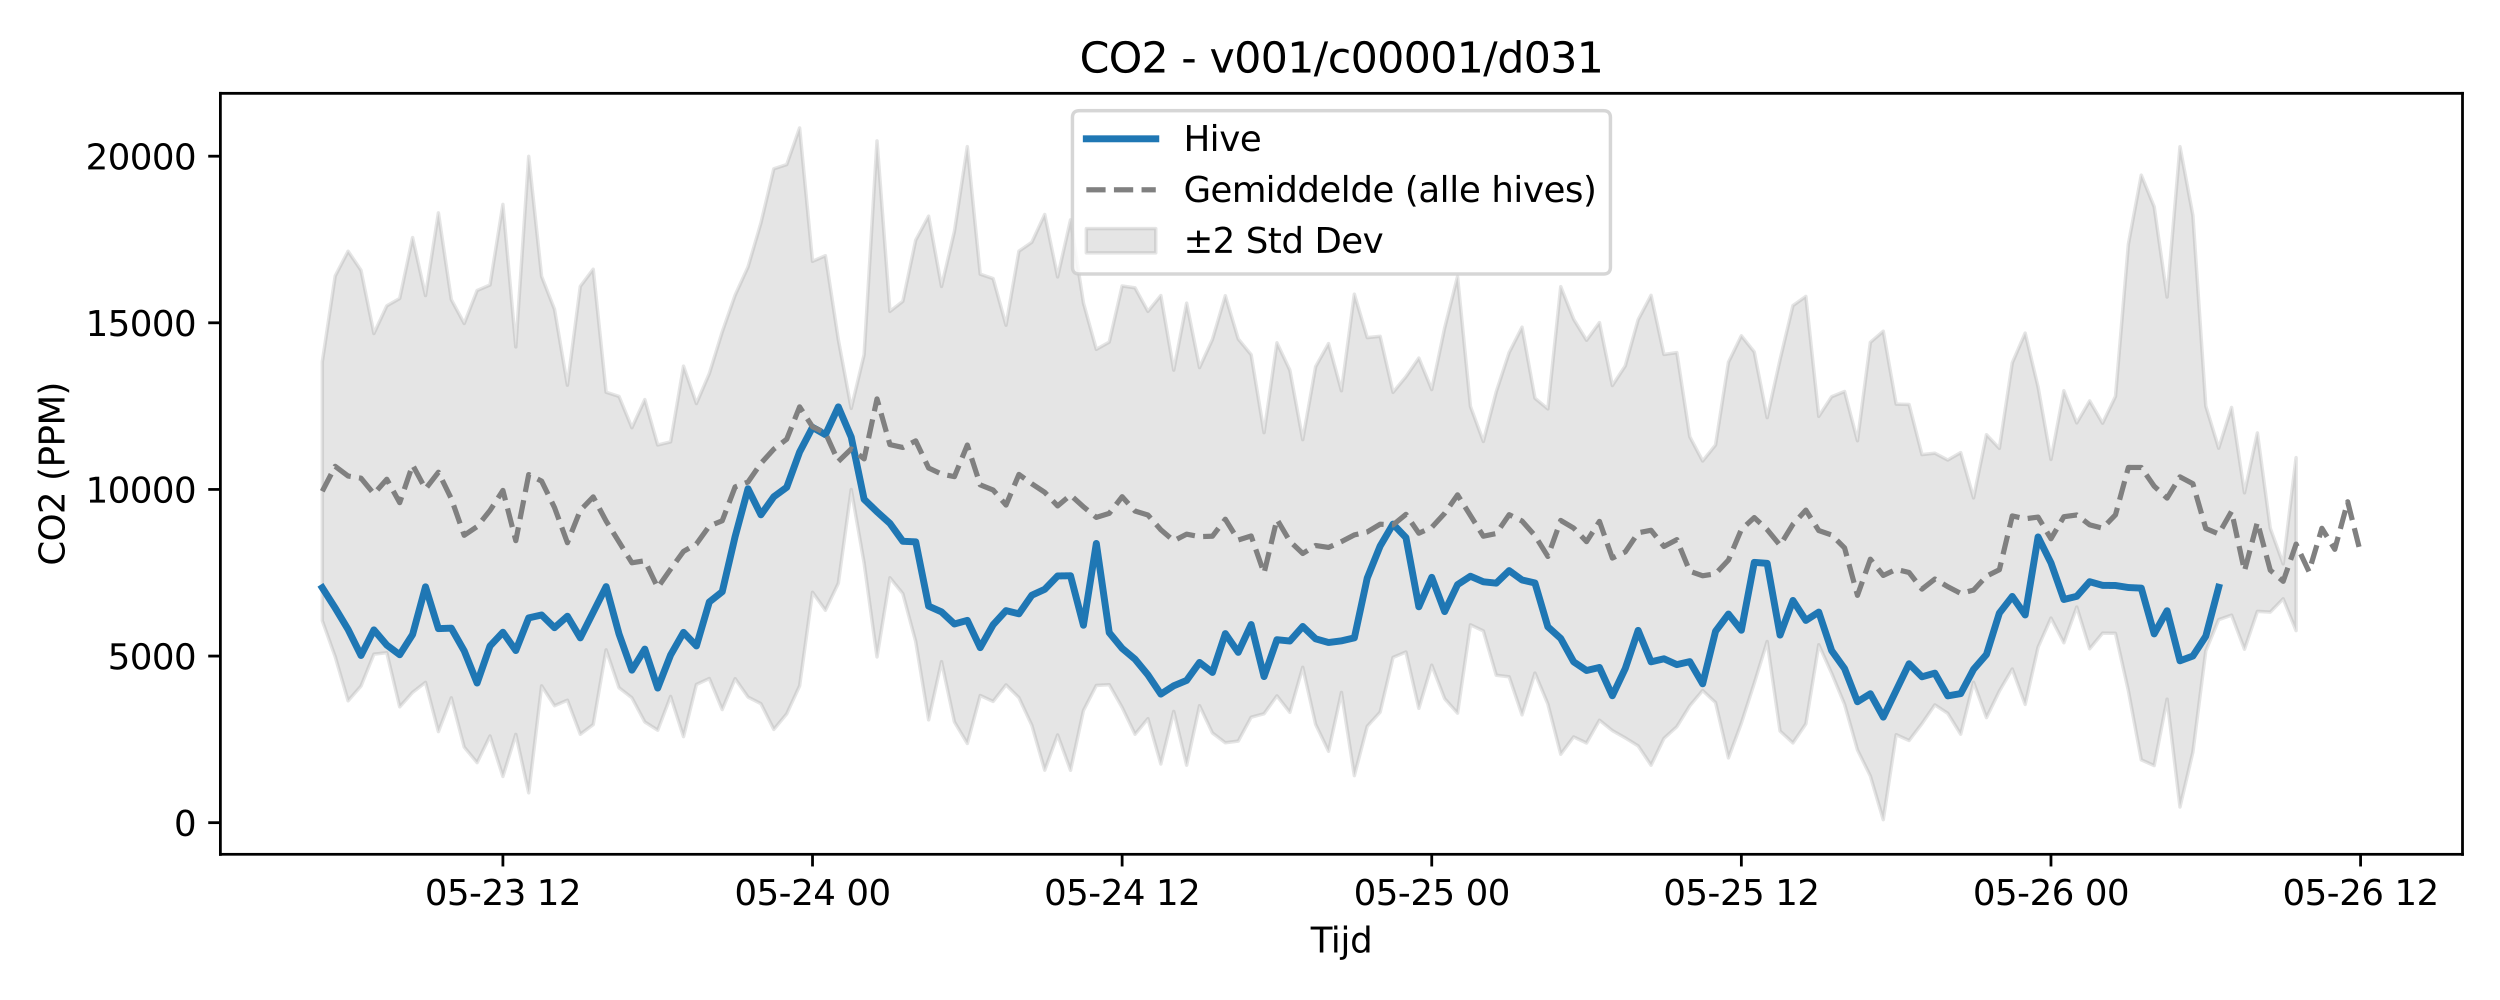 <?xml version="1.0" encoding="utf-8" standalone="no"?>
<!DOCTYPE svg PUBLIC "-//W3C//DTD SVG 1.1//EN"
  "http://www.w3.org/Graphics/SVG/1.1/DTD/svg11.dtd">
<svg xmlns:xlink="http://www.w3.org/1999/xlink" width="720pt" height="288pt" viewBox="0 0 720 288" xmlns="http://www.w3.org/2000/svg" version="1.1">
 <defs>
  <style type="text/css">*{stroke-linejoin: round; stroke-linecap: butt}</style>
 </defs>
 <g id="figure_1">
  <g id="patch_1">
   <path d="M 0 288 
L 720 288 
L 720 0 
L 0 0 
z
" style="fill: #ffffff"/>
  </g>
  <g id="axes_1">
   <g id="patch_2">
    <path d="M 63.47 246.04 
L 709.2 246.04 
L 709.2 26.88 
L 63.47 26.88 
z
" style="fill: #ffffff"/>
   </g>
   <g id="FillBetweenPolyCollection_1">
    <defs>
     <path id="mbfb14b8336" d="M 92.821 -183.779 
L 92.821 -109.248 
L 96.537 -98.877 
L 100.252 -86.169 
L 103.967 -90.416 
L 107.683 -99.601 
L 111.398 -100.021 
L 115.114 -84.425 
L 118.829 -88.603 
L 122.544 -91.478 
L 126.26 -77.292 
L 129.975 -87.034 
L 133.69 -72.841 
L 137.406 -68.35 
L 141.121 -76.042 
L 144.836 -64.373 
L 148.552 -76.501 
L 152.267 -59.657 
L 155.983 -90.473 
L 159.698 -84.742 
L 163.413 -86.346 
L 167.129 -76.532 
L 170.844 -79.321 
L 174.559 -100.849 
L 178.275 -89.935 
L 181.99 -87.026 
L 185.705 -80.072 
L 189.421 -77.696 
L 193.136 -87.429 
L 196.852 -75.848 
L 200.567 -90.877 
L 204.282 -92.589 
L 207.998 -83.638 
L 211.713 -92.547 
L 215.428 -87.24 
L 219.144 -85.336 
L 222.859 -77.918 
L 226.574 -82.412 
L 230.29 -90.482 
L 234.005 -117.431 
L 237.721 -112.25 
L 241.436 -120.02 
L 245.151 -147.024 
L 248.867 -125.821 
L 252.582 -98.795 
L 256.297 -121.598 
L 260.013 -117.037 
L 263.728 -103.209 
L 267.443 -80.672 
L 271.159 -97.445 
L 274.874 -80.086 
L 278.589 -73.873 
L 282.305 -87.696 
L 286.02 -85.981 
L 289.736 -90.757 
L 293.451 -87.072 
L 297.166 -79.118 
L 300.882 -66.188 
L 304.597 -76.339 
L 308.312 -66.159 
L 312.028 -83.351 
L 315.743 -90.594 
L 319.458 -90.806 
L 323.174 -84.259 
L 326.889 -76.525 
L 330.605 -81.026 
L 334.32 -67.964 
L 338.035 -83.109 
L 341.751 -67.62 
L 345.466 -84.766 
L 349.181 -76.906 
L 352.897 -74.081 
L 356.612 -74.567 
L 360.327 -81.436 
L 364.043 -82.438 
L 367.758 -87.59 
L 371.474 -82.84 
L 375.189 -95.821 
L 378.904 -79.373 
L 382.62 -71.632 
L 386.335 -88.594 
L 390.05 -64.614 
L 393.766 -78.826 
L 397.481 -82.901 
L 401.196 -98.661 
L 404.912 -100.218 
L 408.627 -83.985 
L 412.343 -96.435 
L 416.058 -86.782 
L 419.773 -82.611 
L 423.489 -108.056 
L 427.204 -106.29 
L 430.919 -93.534 
L 434.635 -93.077 
L 438.35 -82.117 
L 442.065 -94.152 
L 445.781 -85.252 
L 449.496 -70.772 
L 453.212 -75.77 
L 456.927 -74.005 
L 460.642 -80.584 
L 464.358 -77.593 
L 468.073 -75.478 
L 471.788 -73.182 
L 475.504 -67.614 
L 479.219 -75.339 
L 482.934 -78.713 
L 486.65 -84.722 
L 490.365 -89.133 
L 494.081 -85.651 
L 497.796 -69.713 
L 501.511 -79.729 
L 505.227 -91.239 
L 508.942 -103.239 
L 512.657 -77.458 
L 516.373 -74.034 
L 520.088 -79.531 
L 523.803 -102.323 
L 527.519 -94.085 
L 531.234 -85.161 
L 534.949 -72.027 
L 538.665 -64.51 
L 542.38 -51.922 
L 546.096 -76.417 
L 549.811 -74.733 
L 553.526 -79.592 
L 557.242 -84.991 
L 560.957 -82.556 
L 564.672 -76.548 
L 568.388 -91.505 
L 572.103 -81.324 
L 575.818 -88.973 
L 579.534 -95.33 
L 583.249 -85.125 
L 586.965 -101.605 
L 590.68 -109.998 
L 594.395 -102.885 
L 598.111 -113.173 
L 601.826 -101.148 
L 605.541 -105.651 
L 609.257 -105.608 
L 612.972 -89.081 
L 616.687 -69.163 
L 620.403 -67.503 
L 624.118 -86.644 
L 627.834 -55.57 
L 631.549 -71.392 
L 635.264 -100.527 
L 638.98 -109.533 
L 642.695 -110.841 
L 646.41 -101.018 
L 650.126 -111.925 
L 653.841 -111.712 
L 657.556 -115.55 
L 661.272 -106.379 
L 661.272 -156.205 
L 661.272 -156.205 
L 657.556 -125.611 
L 653.841 -135.854 
L 650.126 -163.32 
L 646.41 -146.052 
L 642.695 -170.661 
L 638.98 -158.918 
L 635.264 -171.062 
L 631.549 -225.987 
L 627.834 -245.761 
L 624.118 -202.451 
L 620.403 -228.451 
L 616.687 -237.565 
L 612.972 -217.679 
L 609.257 -173.844 
L 605.541 -166.111 
L 601.826 -172.547 
L 598.111 -166.207 
L 594.395 -175.484 
L 590.68 -155.679 
L 586.965 -176.548 
L 583.249 -192.07 
L 579.534 -183.498 
L 575.818 -158.866 
L 572.103 -162.808 
L 568.388 -144.596 
L 564.672 -157.655 
L 560.957 -155.511 
L 557.242 -157.482 
L 553.526 -157.079 
L 549.811 -171.518 
L 546.096 -171.62 
L 542.38 -192.622 
L 538.665 -189.4 
L 534.949 -161.06 
L 531.234 -175.26 
L 527.519 -173.754 
L 523.803 -168.086 
L 520.088 -202.642 
L 516.373 -200.001 
L 512.657 -184.437 
L 508.942 -167.715 
L 505.227 -186.642 
L 501.511 -191.296 
L 497.796 -183.701 
L 494.081 -159.849 
L 490.365 -155.225 
L 486.65 -162.24 
L 482.934 -186.461 
L 479.219 -185.912 
L 475.504 -202.949 
L 471.788 -195.923 
L 468.073 -182.619 
L 464.358 -176.964 
L 460.642 -195.097 
L 456.927 -190.007 
L 453.212 -196.066 
L 449.496 -205.449 
L 445.781 -170.229 
L 442.065 -173.326 
L 438.35 -193.778 
L 434.635 -186.462 
L 430.919 -175.15 
L 427.204 -160.853 
L 423.489 -170.952 
L 419.773 -208.352 
L 416.058 -193.526 
L 412.343 -175.803 
L 408.627 -184.883 
L 404.912 -179.51 
L 401.196 -175.006 
L 397.481 -191.148 
L 393.766 -190.761 
L 390.05 -203.283 
L 386.335 -175.446 
L 382.62 -189.049 
L 378.904 -182.414 
L 375.189 -161.366 
L 371.474 -181.404 
L 367.758 -189.279 
L 364.043 -163.396 
L 360.327 -185.848 
L 356.612 -190.381 
L 352.897 -202.838 
L 349.181 -190.242 
L 345.466 -182.123 
L 341.751 -200.7 
L 338.035 -181.401 
L 334.32 -202.89 
L 330.605 -198.323 
L 326.889 -205.109 
L 323.174 -205.641 
L 319.458 -189.485 
L 315.743 -187.39 
L 312.028 -200.753 
L 308.312 -224.683 
L 304.597 -208.248 
L 300.882 -226.24 
L 297.166 -218.23 
L 293.451 -215.66 
L 289.736 -194.335 
L 286.02 -207.772 
L 282.305 -209.036 
L 278.589 -245.778 
L 274.874 -221.371 
L 271.159 -205.503 
L 267.443 -225.753 
L 263.728 -218.851 
L 260.013 -201.218 
L 256.297 -198.311 
L 252.582 -247.429 
L 248.867 -185.879 
L 245.151 -170.373 
L 241.436 -190.18 
L 237.721 -214.366 
L 234.005 -212.741 
L 230.29 -251.158 
L 226.574 -240.605 
L 222.859 -239.387 
L 219.144 -223.767 
L 215.428 -211.12 
L 211.713 -202.992 
L 207.998 -192.398 
L 204.282 -180.41 
L 200.567 -171.786 
L 196.852 -182.557 
L 193.136 -160.742 
L 189.421 -159.839 
L 185.705 -172.931 
L 181.99 -164.815 
L 178.275 -173.835 
L 174.559 -175.037 
L 170.844 -210.468 
L 167.129 -205.534 
L 163.413 -177.049 
L 159.698 -198.919 
L 155.983 -208.406 
L 152.267 -242.985 
L 148.552 -188.082 
L 144.836 -229.139 
L 141.121 -205.933 
L 137.406 -204.336 
L 133.69 -194.834 
L 129.975 -201.726 
L 126.26 -226.701 
L 122.544 -202.883 
L 118.829 -219.581 
L 115.114 -202.042 
L 111.398 -199.921 
L 107.683 -191.937 
L 103.967 -210.152 
L 100.252 -215.646 
L 96.537 -208.51 
L 92.821 -183.779 
z
" style="stroke: #808080; stroke-opacity: 0.2"/>
    </defs>
    <g clip-path="url(#pd6fb358842)">
     <use xlink:href="#mbfb14b8336" x="0" y="288" style="fill: #808080; fill-opacity: 0.2; stroke: #808080; stroke-opacity: 0.2"/>
    </g>
   </g>
   <g id="matplotlib.axis_1">
    <g id="xtick_1">
     <g id="line2d_1">
      <defs>
       <path id="m35b2d724be" d="M 0 0 
L 0 3.5 
" style="stroke: #000000; stroke-width: 0.8"/>
      </defs>
      <g>
       <use xlink:href="#m35b2d724be" x="144.836" y="246.04" style="stroke: #000000; stroke-width: 0.8"/>
      </g>
     </g>
     <g id="text_1">
      <!-- 05-23 12 -->
      <g transform="translate(122.356 260.638) scale(0.1 -0.1)">
       <defs>
        <path id="DejaVuSans-30" d="M 2034 4250 
Q 1547 4250 1301 3770 
Q 1056 3291 1056 2328 
Q 1056 1369 1301 889 
Q 1547 409 2034 409 
Q 2525 409 2770 889 
Q 3016 1369 3016 2328 
Q 3016 3291 2770 3770 
Q 2525 4250 2034 4250 
z
M 2034 4750 
Q 2819 4750 3233 4129 
Q 3647 3509 3647 2328 
Q 3647 1150 3233 529 
Q 2819 -91 2034 -91 
Q 1250 -91 836 529 
Q 422 1150 422 2328 
Q 422 3509 836 4129 
Q 1250 4750 2034 4750 
z
" transform="scale(0.016)"/>
        <path id="DejaVuSans-35" d="M 691 4666 
L 3169 4666 
L 3169 4134 
L 1269 4134 
L 1269 2991 
Q 1406 3038 1543 3061 
Q 1681 3084 1819 3084 
Q 2600 3084 3056 2656 
Q 3513 2228 3513 1497 
Q 3513 744 3044 326 
Q 2575 -91 1722 -91 
Q 1428 -91 1123 -41 
Q 819 9 494 109 
L 494 744 
Q 775 591 1075 516 
Q 1375 441 1709 441 
Q 2250 441 2565 725 
Q 2881 1009 2881 1497 
Q 2881 1984 2565 2268 
Q 2250 2553 1709 2553 
Q 1456 2553 1204 2497 
Q 953 2441 691 2322 
L 691 4666 
z
" transform="scale(0.016)"/>
        <path id="DejaVuSans-2d" d="M 313 2009 
L 1997 2009 
L 1997 1497 
L 313 1497 
L 313 2009 
z
" transform="scale(0.016)"/>
        <path id="DejaVuSans-32" d="M 1228 531 
L 3431 531 
L 3431 0 
L 469 0 
L 469 531 
Q 828 903 1448 1529 
Q 2069 2156 2228 2338 
Q 2531 2678 2651 2914 
Q 2772 3150 2772 3378 
Q 2772 3750 2511 3984 
Q 2250 4219 1831 4219 
Q 1534 4219 1204 4116 
Q 875 4013 500 3803 
L 500 4441 
Q 881 4594 1212 4672 
Q 1544 4750 1819 4750 
Q 2544 4750 2975 4387 
Q 3406 4025 3406 3419 
Q 3406 3131 3298 2873 
Q 3191 2616 2906 2266 
Q 2828 2175 2409 1742 
Q 1991 1309 1228 531 
z
" transform="scale(0.016)"/>
        <path id="DejaVuSans-33" d="M 2597 2516 
Q 3050 2419 3304 2112 
Q 3559 1806 3559 1356 
Q 3559 666 3084 287 
Q 2609 -91 1734 -91 
Q 1441 -91 1130 -33 
Q 819 25 488 141 
L 488 750 
Q 750 597 1062 519 
Q 1375 441 1716 441 
Q 2309 441 2620 675 
Q 2931 909 2931 1356 
Q 2931 1769 2642 2001 
Q 2353 2234 1838 2234 
L 1294 2234 
L 1294 2753 
L 1863 2753 
Q 2328 2753 2575 2939 
Q 2822 3125 2822 3475 
Q 2822 3834 2567 4026 
Q 2313 4219 1838 4219 
Q 1578 4219 1281 4162 
Q 984 4106 628 3988 
L 628 4550 
Q 988 4650 1302 4700 
Q 1616 4750 1894 4750 
Q 2613 4750 3031 4423 
Q 3450 4097 3450 3541 
Q 3450 3153 3228 2886 
Q 3006 2619 2597 2516 
z
" transform="scale(0.016)"/>
        <path id="DejaVuSans-20" transform="scale(0.016)"/>
        <path id="DejaVuSans-31" d="M 794 531 
L 1825 531 
L 1825 4091 
L 703 3866 
L 703 4441 
L 1819 4666 
L 2450 4666 
L 2450 531 
L 3481 531 
L 3481 0 
L 794 0 
L 794 531 
z
" transform="scale(0.016)"/>
       </defs>
       <use xlink:href="#DejaVuSans-30"/>
       <use xlink:href="#DejaVuSans-35" transform="translate(63.623 0)"/>
       <use xlink:href="#DejaVuSans-2d" transform="translate(127.246 0)"/>
       <use xlink:href="#DejaVuSans-32" transform="translate(163.33 0)"/>
       <use xlink:href="#DejaVuSans-33" transform="translate(226.953 0)"/>
       <use xlink:href="#DejaVuSans-20" transform="translate(290.576 0)"/>
       <use xlink:href="#DejaVuSans-31" transform="translate(322.363 0)"/>
       <use xlink:href="#DejaVuSans-32" transform="translate(385.986 0)"/>
      </g>
     </g>
    </g>
    <g id="xtick_2">
     <g id="line2d_2">
      <g>
       <use xlink:href="#m35b2d724be" x="234.005" y="246.04" style="stroke: #000000; stroke-width: 0.8"/>
      </g>
     </g>
     <g id="text_2">
      <!-- 05-24 00 -->
      <g transform="translate(211.525 260.638) scale(0.1 -0.1)">
       <defs>
        <path id="DejaVuSans-34" d="M 2419 4116 
L 825 1625 
L 2419 1625 
L 2419 4116 
z
M 2253 4666 
L 3047 4666 
L 3047 1625 
L 3713 1625 
L 3713 1100 
L 3047 1100 
L 3047 0 
L 2419 0 
L 2419 1100 
L 313 1100 
L 313 1709 
L 2253 4666 
z
" transform="scale(0.016)"/>
       </defs>
       <use xlink:href="#DejaVuSans-30"/>
       <use xlink:href="#DejaVuSans-35" transform="translate(63.623 0)"/>
       <use xlink:href="#DejaVuSans-2d" transform="translate(127.246 0)"/>
       <use xlink:href="#DejaVuSans-32" transform="translate(163.33 0)"/>
       <use xlink:href="#DejaVuSans-34" transform="translate(226.953 0)"/>
       <use xlink:href="#DejaVuSans-20" transform="translate(290.576 0)"/>
       <use xlink:href="#DejaVuSans-30" transform="translate(322.363 0)"/>
       <use xlink:href="#DejaVuSans-30" transform="translate(385.986 0)"/>
      </g>
     </g>
    </g>
    <g id="xtick_3">
     <g id="line2d_3">
      <g>
       <use xlink:href="#m35b2d724be" x="323.174" y="246.04" style="stroke: #000000; stroke-width: 0.8"/>
      </g>
     </g>
     <g id="text_3">
      <!-- 05-24 12 -->
      <g transform="translate(300.693 260.638) scale(0.1 -0.1)">
       <use xlink:href="#DejaVuSans-30"/>
       <use xlink:href="#DejaVuSans-35" transform="translate(63.623 0)"/>
       <use xlink:href="#DejaVuSans-2d" transform="translate(127.246 0)"/>
       <use xlink:href="#DejaVuSans-32" transform="translate(163.33 0)"/>
       <use xlink:href="#DejaVuSans-34" transform="translate(226.953 0)"/>
       <use xlink:href="#DejaVuSans-20" transform="translate(290.576 0)"/>
       <use xlink:href="#DejaVuSans-31" transform="translate(322.363 0)"/>
       <use xlink:href="#DejaVuSans-32" transform="translate(385.986 0)"/>
      </g>
     </g>
    </g>
    <g id="xtick_4">
     <g id="line2d_4">
      <g>
       <use xlink:href="#m35b2d724be" x="412.343" y="246.04" style="stroke: #000000; stroke-width: 0.8"/>
      </g>
     </g>
     <g id="text_4">
      <!-- 05-25 00 -->
      <g transform="translate(389.862 260.638) scale(0.1 -0.1)">
       <use xlink:href="#DejaVuSans-30"/>
       <use xlink:href="#DejaVuSans-35" transform="translate(63.623 0)"/>
       <use xlink:href="#DejaVuSans-2d" transform="translate(127.246 0)"/>
       <use xlink:href="#DejaVuSans-32" transform="translate(163.33 0)"/>
       <use xlink:href="#DejaVuSans-35" transform="translate(226.953 0)"/>
       <use xlink:href="#DejaVuSans-20" transform="translate(290.576 0)"/>
       <use xlink:href="#DejaVuSans-30" transform="translate(322.363 0)"/>
       <use xlink:href="#DejaVuSans-30" transform="translate(385.986 0)"/>
      </g>
     </g>
    </g>
    <g id="xtick_5">
     <g id="line2d_5">
      <g>
       <use xlink:href="#m35b2d724be" x="501.511" y="246.04" style="stroke: #000000; stroke-width: 0.8"/>
      </g>
     </g>
     <g id="text_5">
      <!-- 05-25 12 -->
      <g transform="translate(479.031 260.638) scale(0.1 -0.1)">
       <use xlink:href="#DejaVuSans-30"/>
       <use xlink:href="#DejaVuSans-35" transform="translate(63.623 0)"/>
       <use xlink:href="#DejaVuSans-2d" transform="translate(127.246 0)"/>
       <use xlink:href="#DejaVuSans-32" transform="translate(163.33 0)"/>
       <use xlink:href="#DejaVuSans-35" transform="translate(226.953 0)"/>
       <use xlink:href="#DejaVuSans-20" transform="translate(290.576 0)"/>
       <use xlink:href="#DejaVuSans-31" transform="translate(322.363 0)"/>
       <use xlink:href="#DejaVuSans-32" transform="translate(385.986 0)"/>
      </g>
     </g>
    </g>
    <g id="xtick_6">
     <g id="line2d_6">
      <g>
       <use xlink:href="#m35b2d724be" x="590.68" y="246.04" style="stroke: #000000; stroke-width: 0.8"/>
      </g>
     </g>
     <g id="text_6">
      <!-- 05-26 00 -->
      <g transform="translate(568.199 260.638) scale(0.1 -0.1)">
       <defs>
        <path id="DejaVuSans-36" d="M 2113 2584 
Q 1688 2584 1439 2293 
Q 1191 2003 1191 1497 
Q 1191 994 1439 701 
Q 1688 409 2113 409 
Q 2538 409 2786 701 
Q 3034 994 3034 1497 
Q 3034 2003 2786 2293 
Q 2538 2584 2113 2584 
z
M 3366 4563 
L 3366 3988 
Q 3128 4100 2886 4159 
Q 2644 4219 2406 4219 
Q 1781 4219 1451 3797 
Q 1122 3375 1075 2522 
Q 1259 2794 1537 2939 
Q 1816 3084 2150 3084 
Q 2853 3084 3261 2657 
Q 3669 2231 3669 1497 
Q 3669 778 3244 343 
Q 2819 -91 2113 -91 
Q 1303 -91 875 529 
Q 447 1150 447 2328 
Q 447 3434 972 4092 
Q 1497 4750 2381 4750 
Q 2619 4750 2861 4703 
Q 3103 4656 3366 4563 
z
" transform="scale(0.016)"/>
       </defs>
       <use xlink:href="#DejaVuSans-30"/>
       <use xlink:href="#DejaVuSans-35" transform="translate(63.623 0)"/>
       <use xlink:href="#DejaVuSans-2d" transform="translate(127.246 0)"/>
       <use xlink:href="#DejaVuSans-32" transform="translate(163.33 0)"/>
       <use xlink:href="#DejaVuSans-36" transform="translate(226.953 0)"/>
       <use xlink:href="#DejaVuSans-20" transform="translate(290.576 0)"/>
       <use xlink:href="#DejaVuSans-30" transform="translate(322.363 0)"/>
       <use xlink:href="#DejaVuSans-30" transform="translate(385.986 0)"/>
      </g>
     </g>
    </g>
    <g id="xtick_7">
     <g id="line2d_7">
      <g>
       <use xlink:href="#m35b2d724be" x="679.849" y="246.04" style="stroke: #000000; stroke-width: 0.8"/>
      </g>
     </g>
     <g id="text_7">
      <!-- 05-26 12 -->
      <g transform="translate(657.368 260.638) scale(0.1 -0.1)">
       <use xlink:href="#DejaVuSans-30"/>
       <use xlink:href="#DejaVuSans-35" transform="translate(63.623 0)"/>
       <use xlink:href="#DejaVuSans-2d" transform="translate(127.246 0)"/>
       <use xlink:href="#DejaVuSans-32" transform="translate(163.33 0)"/>
       <use xlink:href="#DejaVuSans-36" transform="translate(226.953 0)"/>
       <use xlink:href="#DejaVuSans-20" transform="translate(290.576 0)"/>
       <use xlink:href="#DejaVuSans-31" transform="translate(322.363 0)"/>
       <use xlink:href="#DejaVuSans-32" transform="translate(385.986 0)"/>
      </g>
     </g>
    </g>
    <g id="text_8">
     <!-- Tijd -->
     <g transform="translate(377.485 274.317) scale(0.1 -0.1)">
      <defs>
       <path id="DejaVuSans-54" d="M -19 4666 
L 3928 4666 
L 3928 4134 
L 2272 4134 
L 2272 0 
L 1638 0 
L 1638 4134 
L -19 4134 
L -19 4666 
z
" transform="scale(0.016)"/>
       <path id="DejaVuSans-69" d="M 603 3500 
L 1178 3500 
L 1178 0 
L 603 0 
L 603 3500 
z
M 603 4863 
L 1178 4863 
L 1178 4134 
L 603 4134 
L 603 4863 
z
" transform="scale(0.016)"/>
       <path id="DejaVuSans-6a" d="M 603 3500 
L 1178 3500 
L 1178 -63 
Q 1178 -731 923 -1031 
Q 669 -1331 103 -1331 
L -116 -1331 
L -116 -844 
L 38 -844 
Q 366 -844 484 -692 
Q 603 -541 603 -63 
L 603 3500 
z
M 603 4863 
L 1178 4863 
L 1178 4134 
L 603 4134 
L 603 4863 
z
" transform="scale(0.016)"/>
       <path id="DejaVuSans-64" d="M 2906 2969 
L 2906 4863 
L 3481 4863 
L 3481 0 
L 2906 0 
L 2906 525 
Q 2725 213 2448 61 
Q 2172 -91 1784 -91 
Q 1150 -91 751 415 
Q 353 922 353 1747 
Q 353 2572 751 3078 
Q 1150 3584 1784 3584 
Q 2172 3584 2448 3432 
Q 2725 3281 2906 2969 
z
M 947 1747 
Q 947 1113 1208 752 
Q 1469 391 1925 391 
Q 2381 391 2643 752 
Q 2906 1113 2906 1747 
Q 2906 2381 2643 2742 
Q 2381 3103 1925 3103 
Q 1469 3103 1208 2742 
Q 947 2381 947 1747 
z
" transform="scale(0.016)"/>
      </defs>
      <use xlink:href="#DejaVuSans-54"/>
      <use xlink:href="#DejaVuSans-69" transform="translate(57.959 0)"/>
      <use xlink:href="#DejaVuSans-6a" transform="translate(85.742 0)"/>
      <use xlink:href="#DejaVuSans-64" transform="translate(113.525 0)"/>
     </g>
    </g>
   </g>
   <g id="matplotlib.axis_2">
    <g id="ytick_1">
     <g id="line2d_8">
      <defs>
       <path id="m126169e694" d="M 0 0 
L -3.5 0 
" style="stroke: #000000; stroke-width: 0.8"/>
      </defs>
      <g>
       <use xlink:href="#m126169e694" x="63.47" y="236.93" style="stroke: #000000; stroke-width: 0.8"/>
      </g>
     </g>
     <g id="text_9">
      <!-- 0 -->
      <g transform="translate(50.108 240.729) scale(0.1 -0.1)">
       <use xlink:href="#DejaVuSans-30"/>
      </g>
     </g>
    </g>
    <g id="ytick_2">
     <g id="line2d_9">
      <g>
       <use xlink:href="#m126169e694" x="63.47" y="188.943" style="stroke: #000000; stroke-width: 0.8"/>
      </g>
     </g>
     <g id="text_10">
      <!-- 5000 -->
      <g transform="translate(31.02 192.742) scale(0.1 -0.1)">
       <use xlink:href="#DejaVuSans-35"/>
       <use xlink:href="#DejaVuSans-30" transform="translate(63.623 0)"/>
       <use xlink:href="#DejaVuSans-30" transform="translate(127.246 0)"/>
       <use xlink:href="#DejaVuSans-30" transform="translate(190.869 0)"/>
      </g>
     </g>
    </g>
    <g id="ytick_3">
     <g id="line2d_10">
      <g>
       <use xlink:href="#m126169e694" x="63.47" y="140.956" style="stroke: #000000; stroke-width: 0.8"/>
      </g>
     </g>
     <g id="text_11">
      <!-- 10000 -->
      <g transform="translate(24.657 144.756) scale(0.1 -0.1)">
       <use xlink:href="#DejaVuSans-31"/>
       <use xlink:href="#DejaVuSans-30" transform="translate(63.623 0)"/>
       <use xlink:href="#DejaVuSans-30" transform="translate(127.246 0)"/>
       <use xlink:href="#DejaVuSans-30" transform="translate(190.869 0)"/>
       <use xlink:href="#DejaVuSans-30" transform="translate(254.492 0)"/>
      </g>
     </g>
    </g>
    <g id="ytick_4">
     <g id="line2d_11">
      <g>
       <use xlink:href="#m126169e694" x="63.47" y="92.969" style="stroke: #000000; stroke-width: 0.8"/>
      </g>
     </g>
     <g id="text_12">
      <!-- 15000 -->
      <g transform="translate(24.657 96.769) scale(0.1 -0.1)">
       <use xlink:href="#DejaVuSans-31"/>
       <use xlink:href="#DejaVuSans-35" transform="translate(63.623 0)"/>
       <use xlink:href="#DejaVuSans-30" transform="translate(127.246 0)"/>
       <use xlink:href="#DejaVuSans-30" transform="translate(190.869 0)"/>
       <use xlink:href="#DejaVuSans-30" transform="translate(254.492 0)"/>
      </g>
     </g>
    </g>
    <g id="ytick_5">
     <g id="line2d_12">
      <g>
       <use xlink:href="#m126169e694" x="63.47" y="44.982" style="stroke: #000000; stroke-width: 0.8"/>
      </g>
     </g>
     <g id="text_13">
      <!-- 20000 -->
      <g transform="translate(24.657 48.782) scale(0.1 -0.1)">
       <use xlink:href="#DejaVuSans-32"/>
       <use xlink:href="#DejaVuSans-30" transform="translate(63.623 0)"/>
       <use xlink:href="#DejaVuSans-30" transform="translate(127.246 0)"/>
       <use xlink:href="#DejaVuSans-30" transform="translate(190.869 0)"/>
       <use xlink:href="#DejaVuSans-30" transform="translate(254.492 0)"/>
      </g>
     </g>
    </g>
    <g id="text_14">
     <!-- CO2 (PPM) -->
     <g transform="translate(18.578 162.903) rotate(-90) scale(0.1 -0.1)">
      <defs>
       <path id="DejaVuSans-43" d="M 4122 4306 
L 4122 3641 
Q 3803 3938 3442 4084 
Q 3081 4231 2675 4231 
Q 1875 4231 1450 3742 
Q 1025 3253 1025 2328 
Q 1025 1406 1450 917 
Q 1875 428 2675 428 
Q 3081 428 3442 575 
Q 3803 722 4122 1019 
L 4122 359 
Q 3791 134 3420 21 
Q 3050 -91 2638 -91 
Q 1578 -91 968 557 
Q 359 1206 359 2328 
Q 359 3453 968 4101 
Q 1578 4750 2638 4750 
Q 3056 4750 3426 4639 
Q 3797 4528 4122 4306 
z
" transform="scale(0.016)"/>
       <path id="DejaVuSans-4f" d="M 2522 4238 
Q 1834 4238 1429 3725 
Q 1025 3213 1025 2328 
Q 1025 1447 1429 934 
Q 1834 422 2522 422 
Q 3209 422 3611 934 
Q 4013 1447 4013 2328 
Q 4013 3213 3611 3725 
Q 3209 4238 2522 4238 
z
M 2522 4750 
Q 3503 4750 4090 4092 
Q 4678 3434 4678 2328 
Q 4678 1225 4090 567 
Q 3503 -91 2522 -91 
Q 1538 -91 948 565 
Q 359 1222 359 2328 
Q 359 3434 948 4092 
Q 1538 4750 2522 4750 
z
" transform="scale(0.016)"/>
       <path id="DejaVuSans-28" d="M 1984 4856 
Q 1566 4138 1362 3434 
Q 1159 2731 1159 2009 
Q 1159 1288 1364 580 
Q 1569 -128 1984 -844 
L 1484 -844 
Q 1016 -109 783 600 
Q 550 1309 550 2009 
Q 550 2706 781 3412 
Q 1013 4119 1484 4856 
L 1984 4856 
z
" transform="scale(0.016)"/>
       <path id="DejaVuSans-50" d="M 1259 4147 
L 1259 2394 
L 2053 2394 
Q 2494 2394 2734 2622 
Q 2975 2850 2975 3272 
Q 2975 3691 2734 3919 
Q 2494 4147 2053 4147 
L 1259 4147 
z
M 628 4666 
L 2053 4666 
Q 2838 4666 3239 4311 
Q 3641 3956 3641 3272 
Q 3641 2581 3239 2228 
Q 2838 1875 2053 1875 
L 1259 1875 
L 1259 0 
L 628 0 
L 628 4666 
z
" transform="scale(0.016)"/>
       <path id="DejaVuSans-4d" d="M 628 4666 
L 1569 4666 
L 2759 1491 
L 3956 4666 
L 4897 4666 
L 4897 0 
L 4281 0 
L 4281 4097 
L 3078 897 
L 2444 897 
L 1241 4097 
L 1241 0 
L 628 0 
L 628 4666 
z
" transform="scale(0.016)"/>
       <path id="DejaVuSans-29" d="M 513 4856 
L 1013 4856 
Q 1481 4119 1714 3412 
Q 1947 2706 1947 2009 
Q 1947 1309 1714 600 
Q 1481 -109 1013 -844 
L 513 -844 
Q 928 -128 1133 580 
Q 1338 1288 1338 2009 
Q 1338 2731 1133 3434 
Q 928 4138 513 4856 
z
" transform="scale(0.016)"/>
      </defs>
      <use xlink:href="#DejaVuSans-43"/>
      <use xlink:href="#DejaVuSans-4f" transform="translate(69.824 0)"/>
      <use xlink:href="#DejaVuSans-32" transform="translate(148.535 0)"/>
      <use xlink:href="#DejaVuSans-20" transform="translate(212.158 0)"/>
      <use xlink:href="#DejaVuSans-28" transform="translate(243.945 0)"/>
      <use xlink:href="#DejaVuSans-50" transform="translate(282.959 0)"/>
      <use xlink:href="#DejaVuSans-50" transform="translate(343.262 0)"/>
      <use xlink:href="#DejaVuSans-4d" transform="translate(403.564 0)"/>
      <use xlink:href="#DejaVuSans-29" transform="translate(489.844 0)"/>
     </g>
    </g>
   </g>
   <g id="line2d_13">
    <path d="M 92.821 169.269 
L 96.537 175.107 
L 100.252 181.289 
L 103.967 188.774 
L 107.683 181.412 
L 111.398 185.779 
L 115.114 188.564 
L 118.829 182.73 
L 122.544 169.009 
L 126.26 181.045 
L 129.975 180.907 
L 133.69 187.452 
L 137.406 196.711 
L 141.121 186.048 
L 144.836 182.091 
L 148.552 187.353 
L 152.267 177.954 
L 155.983 177.113 
L 159.698 180.776 
L 163.413 177.481 
L 167.129 183.703 
L 174.559 168.952 
L 178.275 182.583 
L 181.99 193.003 
L 185.705 186.947 
L 189.421 198.163 
L 193.136 188.636 
L 196.852 182.123 
L 200.567 186.029 
L 204.282 173.37 
L 207.998 170.42 
L 211.713 154.537 
L 215.428 140.768 
L 219.144 148.257 
L 222.859 143.061 
L 226.574 140.342 
L 230.29 130.169 
L 234.005 123.073 
L 237.721 125.194 
L 241.436 117.187 
L 245.151 125.885 
L 248.867 143.807 
L 252.582 147.387 
L 256.297 150.736 
L 260.013 155.89 
L 263.728 156.053 
L 267.443 174.566 
L 271.159 176.227 
L 274.874 179.707 
L 278.589 178.671 
L 282.305 186.52 
L 286.02 179.922 
L 289.736 175.862 
L 293.451 176.777 
L 297.166 171.425 
L 300.882 169.723 
L 304.597 165.877 
L 308.312 165.817 
L 312.028 180.069 
L 315.743 156.52 
L 319.458 182.203 
L 323.174 186.726 
L 326.889 189.852 
L 330.605 194.366 
L 334.32 199.9 
L 338.035 197.51 
L 341.751 195.959 
L 345.466 190.786 
L 349.181 193.662 
L 352.897 182.484 
L 356.612 187.875 
L 360.327 179.867 
L 364.043 194.852 
L 367.758 184.234 
L 371.474 184.615 
L 375.189 180.424 
L 378.904 183.985 
L 382.62 185.04 
L 386.335 184.564 
L 390.05 183.703 
L 393.766 166.469 
L 397.481 157.265 
L 401.196 150.95 
L 404.912 154.831 
L 408.627 174.752 
L 412.343 166.277 
L 416.058 176.134 
L 419.773 168.373 
L 423.489 165.957 
L 427.204 167.554 
L 430.919 167.944 
L 434.635 164.339 
L 438.35 167.036 
L 442.065 167.896 
L 445.781 180.521 
L 449.496 183.879 
L 453.212 190.604 
L 456.927 193.104 
L 460.642 192.226 
L 464.358 200.374 
L 468.073 192.542 
L 471.788 181.556 
L 475.504 190.604 
L 479.219 189.733 
L 482.934 191.41 
L 486.65 190.551 
L 490.365 196.933 
L 494.081 181.803 
L 497.796 176.85 
L 501.511 181.508 
L 505.227 161.962 
L 508.942 162.24 
L 512.657 182.9 
L 516.373 172.935 
L 520.088 178.68 
L 523.803 176.284 
L 527.519 187.388 
L 531.234 192.558 
L 534.949 202.101 
L 538.665 199.801 
L 542.38 206.532 
L 549.811 191.17 
L 553.526 194.913 
L 557.242 193.87 
L 560.957 200.412 
L 564.672 199.766 
L 568.388 192.76 
L 572.103 188.486 
L 575.818 176.572 
L 579.534 171.78 
L 583.249 177.103 
L 586.965 154.645 
L 590.68 162.112 
L 594.395 172.653 
L 598.111 171.738 
L 601.826 167.528 
L 605.541 168.584 
L 609.257 168.622 
L 612.972 169.205 
L 616.687 169.377 
L 620.403 182.558 
L 624.118 175.9 
L 627.834 190.309 
L 631.549 188.937 
L 635.264 183.233 
L 638.98 169.125 
L 638.98 169.125 
" clip-path="url(#pd6fb358842)" style="fill: none; stroke: #1f77b4; stroke-width: 2; stroke-linecap: square"/>
   </g>
   <g id="line2d_14">
    <path d="M 92.821 141.487 
L 96.537 134.307 
L 100.252 137.093 
L 103.967 137.716 
L 107.683 142.231 
L 111.398 138.029 
L 115.114 144.766 
L 118.829 133.908 
L 122.544 140.82 
L 126.26 136.004 
L 129.975 143.62 
L 133.69 154.163 
L 137.406 151.657 
L 141.121 147.013 
L 144.836 141.244 
L 148.552 155.708 
L 152.267 136.679 
L 155.983 138.561 
L 159.698 146.17 
L 163.413 156.303 
L 167.129 146.967 
L 170.844 143.106 
L 174.559 150.057 
L 181.99 162.08 
L 185.705 161.499 
L 189.421 169.233 
L 193.136 163.915 
L 196.852 158.798 
L 200.567 156.668 
L 204.282 151.501 
L 207.998 149.982 
L 211.713 140.231 
L 215.428 138.82 
L 219.144 133.448 
L 222.859 129.347 
L 226.574 126.491 
L 230.29 117.18 
L 234.005 122.914 
L 237.721 124.692 
L 241.436 132.9 
L 245.151 129.302 
L 248.867 132.15 
L 252.582 114.888 
L 256.297 128.045 
L 260.013 128.872 
L 263.728 126.97 
L 267.443 134.787 
L 271.159 136.526 
L 274.874 137.271 
L 278.589 128.174 
L 282.305 139.634 
L 286.02 141.124 
L 289.736 145.454 
L 293.451 136.634 
L 297.166 139.326 
L 300.882 141.786 
L 304.597 145.706 
L 308.312 142.579 
L 312.028 145.948 
L 315.743 149.008 
L 319.458 147.854 
L 323.174 143.05 
L 326.889 147.183 
L 330.605 148.325 
L 334.32 152.573 
L 338.035 155.745 
L 341.751 153.84 
L 345.466 154.555 
L 349.181 154.426 
L 352.897 149.54 
L 356.612 155.526 
L 360.327 154.358 
L 364.043 165.083 
L 367.758 149.566 
L 371.474 155.878 
L 375.189 159.407 
L 378.904 157.107 
L 382.62 157.66 
L 386.335 155.98 
L 390.05 154.051 
L 393.766 153.206 
L 397.481 150.975 
L 401.196 151.166 
L 404.912 148.136 
L 408.627 153.566 
L 412.343 151.881 
L 416.058 147.846 
L 419.773 142.519 
L 427.204 154.428 
L 430.919 153.658 
L 434.635 148.23 
L 438.35 150.052 
L 442.065 154.261 
L 445.781 160.259 
L 449.496 149.889 
L 453.212 152.082 
L 456.927 155.994 
L 460.642 150.159 
L 464.358 160.721 
L 468.073 158.951 
L 471.788 153.447 
L 475.504 152.719 
L 479.219 157.374 
L 482.934 155.413 
L 486.65 164.519 
L 490.365 165.821 
L 494.081 165.25 
L 497.796 161.293 
L 501.511 152.488 
L 505.227 149.06 
L 508.942 152.523 
L 512.657 157.053 
L 516.373 150.983 
L 520.088 146.913 
L 523.803 152.796 
L 527.519 154.08 
L 531.234 157.79 
L 534.949 171.457 
L 538.665 161.045 
L 542.38 165.728 
L 546.096 163.981 
L 549.811 164.874 
L 553.526 169.665 
L 557.242 166.764 
L 560.957 168.966 
L 564.672 170.899 
L 568.388 169.949 
L 572.103 165.934 
L 575.818 164.08 
L 579.534 148.586 
L 583.249 149.403 
L 586.965 148.923 
L 590.68 155.161 
L 594.395 148.815 
L 598.111 148.31 
L 601.826 151.153 
L 605.541 152.119 
L 609.257 148.274 
L 612.972 134.62 
L 616.687 134.636 
L 620.403 140.023 
L 624.118 143.452 
L 627.834 137.335 
L 631.549 139.31 
L 635.264 152.205 
L 638.98 153.775 
L 642.695 147.249 
L 646.41 164.465 
L 650.126 150.378 
L 653.841 164.217 
L 657.556 167.419 
L 661.272 156.708 
L 664.987 164.617 
L 668.703 152.153 
L 672.418 158.2 
L 676.133 144.517 
L 679.849 159.297 
L 679.849 159.297 
" clip-path="url(#pd6fb358842)" style="fill: none; stroke-dasharray: 5.55,2.4; stroke-dashoffset: 0; stroke: #808080; stroke-width: 1.5"/>
   </g>
   <g id="patch_3">
    <path d="M 63.47 246.04 
L 63.47 26.88 
" style="fill: none; stroke: #000000; stroke-width: 0.8; stroke-linejoin: miter; stroke-linecap: square"/>
   </g>
   <g id="patch_4">
    <path d="M 709.2 246.04 
L 709.2 26.88 
" style="fill: none; stroke: #000000; stroke-width: 0.8; stroke-linejoin: miter; stroke-linecap: square"/>
   </g>
   <g id="patch_5">
    <path d="M 63.47 246.04 
L 709.2 246.04 
" style="fill: none; stroke: #000000; stroke-width: 0.8; stroke-linejoin: miter; stroke-linecap: square"/>
   </g>
   <g id="patch_6">
    <path d="M 63.47 26.88 
L 709.2 26.88 
" style="fill: none; stroke: #000000; stroke-width: 0.8; stroke-linejoin: miter; stroke-linecap: square"/>
   </g>
   <g id="text_15">
    <!-- CO2 - v001/c00001/d031 -->
    <g transform="translate(310.932 20.88) scale(0.12 -0.12)">
     <defs>
      <path id="DejaVuSans-76" d="M 191 3500 
L 800 3500 
L 1894 563 
L 2988 3500 
L 3597 3500 
L 2284 0 
L 1503 0 
L 191 3500 
z
" transform="scale(0.016)"/>
      <path id="DejaVuSans-2f" d="M 1625 4666 
L 2156 4666 
L 531 -594 
L 0 -594 
L 1625 4666 
z
" transform="scale(0.016)"/>
      <path id="DejaVuSans-63" d="M 3122 3366 
L 3122 2828 
Q 2878 2963 2633 3030 
Q 2388 3097 2138 3097 
Q 1578 3097 1268 2742 
Q 959 2388 959 1747 
Q 959 1106 1268 751 
Q 1578 397 2138 397 
Q 2388 397 2633 464 
Q 2878 531 3122 666 
L 3122 134 
Q 2881 22 2623 -34 
Q 2366 -91 2075 -91 
Q 1284 -91 818 406 
Q 353 903 353 1747 
Q 353 2603 823 3093 
Q 1294 3584 2113 3584 
Q 2378 3584 2631 3529 
Q 2884 3475 3122 3366 
z
" transform="scale(0.016)"/>
     </defs>
     <use xlink:href="#DejaVuSans-43"/>
     <use xlink:href="#DejaVuSans-4f" transform="translate(69.824 0)"/>
     <use xlink:href="#DejaVuSans-32" transform="translate(148.535 0)"/>
     <use xlink:href="#DejaVuSans-20" transform="translate(212.158 0)"/>
     <use xlink:href="#DejaVuSans-2d" transform="translate(243.945 0)"/>
     <use xlink:href="#DejaVuSans-20" transform="translate(280.029 0)"/>
     <use xlink:href="#DejaVuSans-76" transform="translate(311.816 0)"/>
     <use xlink:href="#DejaVuSans-30" transform="translate(370.996 0)"/>
     <use xlink:href="#DejaVuSans-30" transform="translate(434.619 0)"/>
     <use xlink:href="#DejaVuSans-31" transform="translate(498.242 0)"/>
     <use xlink:href="#DejaVuSans-2f" transform="translate(561.865 0)"/>
     <use xlink:href="#DejaVuSans-63" transform="translate(595.557 0)"/>
     <use xlink:href="#DejaVuSans-30" transform="translate(650.537 0)"/>
     <use xlink:href="#DejaVuSans-30" transform="translate(714.16 0)"/>
     <use xlink:href="#DejaVuSans-30" transform="translate(777.783 0)"/>
     <use xlink:href="#DejaVuSans-30" transform="translate(841.406 0)"/>
     <use xlink:href="#DejaVuSans-31" transform="translate(905.029 0)"/>
     <use xlink:href="#DejaVuSans-2f" transform="translate(968.652 0)"/>
     <use xlink:href="#DejaVuSans-64" transform="translate(1002.344 0)"/>
     <use xlink:href="#DejaVuSans-30" transform="translate(1065.82 0)"/>
     <use xlink:href="#DejaVuSans-33" transform="translate(1129.443 0)"/>
     <use xlink:href="#DejaVuSans-31" transform="translate(1193.066 0)"/>
    </g>
   </g>
   <g id="legend_1">
    <g id="patch_7">
     <path d="M 310.863 78.914 
L 461.807 78.914 
Q 463.807 78.914 463.807 76.914 
L 463.807 33.88 
Q 463.807 31.88 461.807 31.88 
L 310.863 31.88 
Q 308.863 31.88 308.863 33.88 
L 308.863 76.914 
Q 308.863 78.914 310.863 78.914 
z
" style="fill: #ffffff; opacity: 0.8; stroke: #cccccc; stroke-linejoin: miter"/>
    </g>
    <g id="line2d_15">
     <path d="M 312.863 39.978 
L 322.863 39.978 
L 332.863 39.978 
" style="fill: none; stroke: #1f77b4; stroke-width: 2; stroke-linecap: square"/>
    </g>
    <g id="text_16">
     <!-- Hive -->
     <g transform="translate(340.863 43.478) scale(0.1 -0.1)">
      <defs>
       <path id="DejaVuSans-48" d="M 628 4666 
L 1259 4666 
L 1259 2753 
L 3553 2753 
L 3553 4666 
L 4184 4666 
L 4184 0 
L 3553 0 
L 3553 2222 
L 1259 2222 
L 1259 0 
L 628 0 
L 628 4666 
z
" transform="scale(0.016)"/>
       <path id="DejaVuSans-65" d="M 3597 1894 
L 3597 1613 
L 953 1613 
Q 991 1019 1311 708 
Q 1631 397 2203 397 
Q 2534 397 2845 478 
Q 3156 559 3463 722 
L 3463 178 
Q 3153 47 2828 -22 
Q 2503 -91 2169 -91 
Q 1331 -91 842 396 
Q 353 884 353 1716 
Q 353 2575 817 3079 
Q 1281 3584 2069 3584 
Q 2775 3584 3186 3129 
Q 3597 2675 3597 1894 
z
M 3022 2063 
Q 3016 2534 2758 2815 
Q 2500 3097 2075 3097 
Q 1594 3097 1305 2825 
Q 1016 2553 972 2059 
L 3022 2063 
z
" transform="scale(0.016)"/>
      </defs>
      <use xlink:href="#DejaVuSans-48"/>
      <use xlink:href="#DejaVuSans-69" transform="translate(75.195 0)"/>
      <use xlink:href="#DejaVuSans-76" transform="translate(102.979 0)"/>
      <use xlink:href="#DejaVuSans-65" transform="translate(162.158 0)"/>
     </g>
    </g>
    <g id="line2d_16">
     <path d="M 312.863 54.657 
L 322.863 54.657 
L 332.863 54.657 
" style="fill: none; stroke-dasharray: 5.55,2.4; stroke-dashoffset: 0; stroke: #808080; stroke-width: 1.5"/>
    </g>
    <g id="text_17">
     <!-- Gemiddelde (alle hives) -->
     <g transform="translate(340.863 58.157) scale(0.1 -0.1)">
      <defs>
       <path id="DejaVuSans-47" d="M 3809 666 
L 3809 1919 
L 2778 1919 
L 2778 2438 
L 4434 2438 
L 4434 434 
Q 4069 175 3628 42 
Q 3188 -91 2688 -91 
Q 1594 -91 976 548 
Q 359 1188 359 2328 
Q 359 3472 976 4111 
Q 1594 4750 2688 4750 
Q 3144 4750 3555 4637 
Q 3966 4525 4313 4306 
L 4313 3634 
Q 3963 3931 3569 4081 
Q 3175 4231 2741 4231 
Q 1884 4231 1454 3753 
Q 1025 3275 1025 2328 
Q 1025 1384 1454 906 
Q 1884 428 2741 428 
Q 3075 428 3337 486 
Q 3600 544 3809 666 
z
" transform="scale(0.016)"/>
       <path id="DejaVuSans-6d" d="M 3328 2828 
Q 3544 3216 3844 3400 
Q 4144 3584 4550 3584 
Q 5097 3584 5394 3201 
Q 5691 2819 5691 2113 
L 5691 0 
L 5113 0 
L 5113 2094 
Q 5113 2597 4934 2840 
Q 4756 3084 4391 3084 
Q 3944 3084 3684 2787 
Q 3425 2491 3425 1978 
L 3425 0 
L 2847 0 
L 2847 2094 
Q 2847 2600 2669 2842 
Q 2491 3084 2119 3084 
Q 1678 3084 1418 2786 
Q 1159 2488 1159 1978 
L 1159 0 
L 581 0 
L 581 3500 
L 1159 3500 
L 1159 2956 
Q 1356 3278 1631 3431 
Q 1906 3584 2284 3584 
Q 2666 3584 2933 3390 
Q 3200 3197 3328 2828 
z
" transform="scale(0.016)"/>
       <path id="DejaVuSans-6c" d="M 603 4863 
L 1178 4863 
L 1178 0 
L 603 0 
L 603 4863 
z
" transform="scale(0.016)"/>
       <path id="DejaVuSans-61" d="M 2194 1759 
Q 1497 1759 1228 1600 
Q 959 1441 959 1056 
Q 959 750 1161 570 
Q 1363 391 1709 391 
Q 2188 391 2477 730 
Q 2766 1069 2766 1631 
L 2766 1759 
L 2194 1759 
z
M 3341 1997 
L 3341 0 
L 2766 0 
L 2766 531 
Q 2569 213 2275 61 
Q 1981 -91 1556 -91 
Q 1019 -91 701 211 
Q 384 513 384 1019 
Q 384 1609 779 1909 
Q 1175 2209 1959 2209 
L 2766 2209 
L 2766 2266 
Q 2766 2663 2505 2880 
Q 2244 3097 1772 3097 
Q 1472 3097 1187 3025 
Q 903 2953 641 2809 
L 641 3341 
Q 956 3463 1253 3523 
Q 1550 3584 1831 3584 
Q 2591 3584 2966 3190 
Q 3341 2797 3341 1997 
z
" transform="scale(0.016)"/>
       <path id="DejaVuSans-68" d="M 3513 2113 
L 3513 0 
L 2938 0 
L 2938 2094 
Q 2938 2591 2744 2837 
Q 2550 3084 2163 3084 
Q 1697 3084 1428 2787 
Q 1159 2491 1159 1978 
L 1159 0 
L 581 0 
L 581 4863 
L 1159 4863 
L 1159 2956 
Q 1366 3272 1645 3428 
Q 1925 3584 2291 3584 
Q 2894 3584 3203 3211 
Q 3513 2838 3513 2113 
z
" transform="scale(0.016)"/>
       <path id="DejaVuSans-73" d="M 2834 3397 
L 2834 2853 
Q 2591 2978 2328 3040 
Q 2066 3103 1784 3103 
Q 1356 3103 1142 2972 
Q 928 2841 928 2578 
Q 928 2378 1081 2264 
Q 1234 2150 1697 2047 
L 1894 2003 
Q 2506 1872 2764 1633 
Q 3022 1394 3022 966 
Q 3022 478 2636 193 
Q 2250 -91 1575 -91 
Q 1294 -91 989 -36 
Q 684 19 347 128 
L 347 722 
Q 666 556 975 473 
Q 1284 391 1588 391 
Q 1994 391 2212 530 
Q 2431 669 2431 922 
Q 2431 1156 2273 1281 
Q 2116 1406 1581 1522 
L 1381 1569 
Q 847 1681 609 1914 
Q 372 2147 372 2553 
Q 372 3047 722 3315 
Q 1072 3584 1716 3584 
Q 2034 3584 2315 3537 
Q 2597 3491 2834 3397 
z
" transform="scale(0.016)"/>
      </defs>
      <use xlink:href="#DejaVuSans-47"/>
      <use xlink:href="#DejaVuSans-65" transform="translate(77.49 0)"/>
      <use xlink:href="#DejaVuSans-6d" transform="translate(139.014 0)"/>
      <use xlink:href="#DejaVuSans-69" transform="translate(236.426 0)"/>
      <use xlink:href="#DejaVuSans-64" transform="translate(264.209 0)"/>
      <use xlink:href="#DejaVuSans-64" transform="translate(327.686 0)"/>
      <use xlink:href="#DejaVuSans-65" transform="translate(391.162 0)"/>
      <use xlink:href="#DejaVuSans-6c" transform="translate(452.686 0)"/>
      <use xlink:href="#DejaVuSans-64" transform="translate(480.469 0)"/>
      <use xlink:href="#DejaVuSans-65" transform="translate(543.945 0)"/>
      <use xlink:href="#DejaVuSans-20" transform="translate(605.469 0)"/>
      <use xlink:href="#DejaVuSans-28" transform="translate(637.256 0)"/>
      <use xlink:href="#DejaVuSans-61" transform="translate(676.27 0)"/>
      <use xlink:href="#DejaVuSans-6c" transform="translate(737.549 0)"/>
      <use xlink:href="#DejaVuSans-6c" transform="translate(765.332 0)"/>
      <use xlink:href="#DejaVuSans-65" transform="translate(793.115 0)"/>
      <use xlink:href="#DejaVuSans-20" transform="translate(854.639 0)"/>
      <use xlink:href="#DejaVuSans-68" transform="translate(886.426 0)"/>
      <use xlink:href="#DejaVuSans-69" transform="translate(949.805 0)"/>
      <use xlink:href="#DejaVuSans-76" transform="translate(977.588 0)"/>
      <use xlink:href="#DejaVuSans-65" transform="translate(1036.768 0)"/>
      <use xlink:href="#DejaVuSans-73" transform="translate(1098.291 0)"/>
      <use xlink:href="#DejaVuSans-29" transform="translate(1150.391 0)"/>
     </g>
    </g>
    <g id="patch_8">
     <path d="M 312.863 72.835 
L 332.863 72.835 
L 332.863 65.835 
L 312.863 65.835 
z
" style="fill: #808080; fill-opacity: 0.2; stroke: #808080; stroke-opacity: 0.2; stroke-linejoin: miter"/>
    </g>
    <g id="text_18">
     <!-- ±2 Std Dev -->
     <g transform="translate(340.863 72.835) scale(0.1 -0.1)">
      <defs>
       <path id="DejaVuSans-b1" d="M 2944 4013 
L 2944 2803 
L 4684 2803 
L 4684 2272 
L 2944 2272 
L 2944 1063 
L 2419 1063 
L 2419 2272 
L 678 2272 
L 678 2803 
L 2419 2803 
L 2419 4013 
L 2944 4013 
z
M 678 531 
L 4684 531 
L 4684 0 
L 678 0 
L 678 531 
z
" transform="scale(0.016)"/>
       <path id="DejaVuSans-53" d="M 3425 4513 
L 3425 3897 
Q 3066 4069 2747 4153 
Q 2428 4238 2131 4238 
Q 1616 4238 1336 4038 
Q 1056 3838 1056 3469 
Q 1056 3159 1242 3001 
Q 1428 2844 1947 2747 
L 2328 2669 
Q 3034 2534 3370 2195 
Q 3706 1856 3706 1288 
Q 3706 609 3251 259 
Q 2797 -91 1919 -91 
Q 1588 -91 1214 -16 
Q 841 59 441 206 
L 441 856 
Q 825 641 1194 531 
Q 1563 422 1919 422 
Q 2459 422 2753 634 
Q 3047 847 3047 1241 
Q 3047 1584 2836 1778 
Q 2625 1972 2144 2069 
L 1759 2144 
Q 1053 2284 737 2584 
Q 422 2884 422 3419 
Q 422 4038 858 4394 
Q 1294 4750 2059 4750 
Q 2388 4750 2728 4690 
Q 3069 4631 3425 4513 
z
" transform="scale(0.016)"/>
       <path id="DejaVuSans-74" d="M 1172 4494 
L 1172 3500 
L 2356 3500 
L 2356 3053 
L 1172 3053 
L 1172 1153 
Q 1172 725 1289 603 
Q 1406 481 1766 481 
L 2356 481 
L 2356 0 
L 1766 0 
Q 1100 0 847 248 
Q 594 497 594 1153 
L 594 3053 
L 172 3053 
L 172 3500 
L 594 3500 
L 594 4494 
L 1172 4494 
z
" transform="scale(0.016)"/>
       <path id="DejaVuSans-44" d="M 1259 4147 
L 1259 519 
L 2022 519 
Q 2988 519 3436 956 
Q 3884 1394 3884 2338 
Q 3884 3275 3436 3711 
Q 2988 4147 2022 4147 
L 1259 4147 
z
M 628 4666 
L 1925 4666 
Q 3281 4666 3915 4102 
Q 4550 3538 4550 2338 
Q 4550 1131 3912 565 
Q 3275 0 1925 0 
L 628 0 
L 628 4666 
z
" transform="scale(0.016)"/>
      </defs>
      <use xlink:href="#DejaVuSans-b1"/>
      <use xlink:href="#DejaVuSans-32" transform="translate(83.789 0)"/>
      <use xlink:href="#DejaVuSans-20" transform="translate(147.412 0)"/>
      <use xlink:href="#DejaVuSans-53" transform="translate(179.199 0)"/>
      <use xlink:href="#DejaVuSans-74" transform="translate(242.676 0)"/>
      <use xlink:href="#DejaVuSans-64" transform="translate(281.885 0)"/>
      <use xlink:href="#DejaVuSans-20" transform="translate(345.361 0)"/>
      <use xlink:href="#DejaVuSans-44" transform="translate(377.148 0)"/>
      <use xlink:href="#DejaVuSans-65" transform="translate(454.15 0)"/>
      <use xlink:href="#DejaVuSans-76" transform="translate(515.674 0)"/>
     </g>
    </g>
   </g>
  </g>
 </g>
 <defs>
  <clipPath id="pd6fb358842">
   <rect x="63.47" y="26.88" width="645.73" height="219.16"/>
  </clipPath>
 </defs>
</svg>
